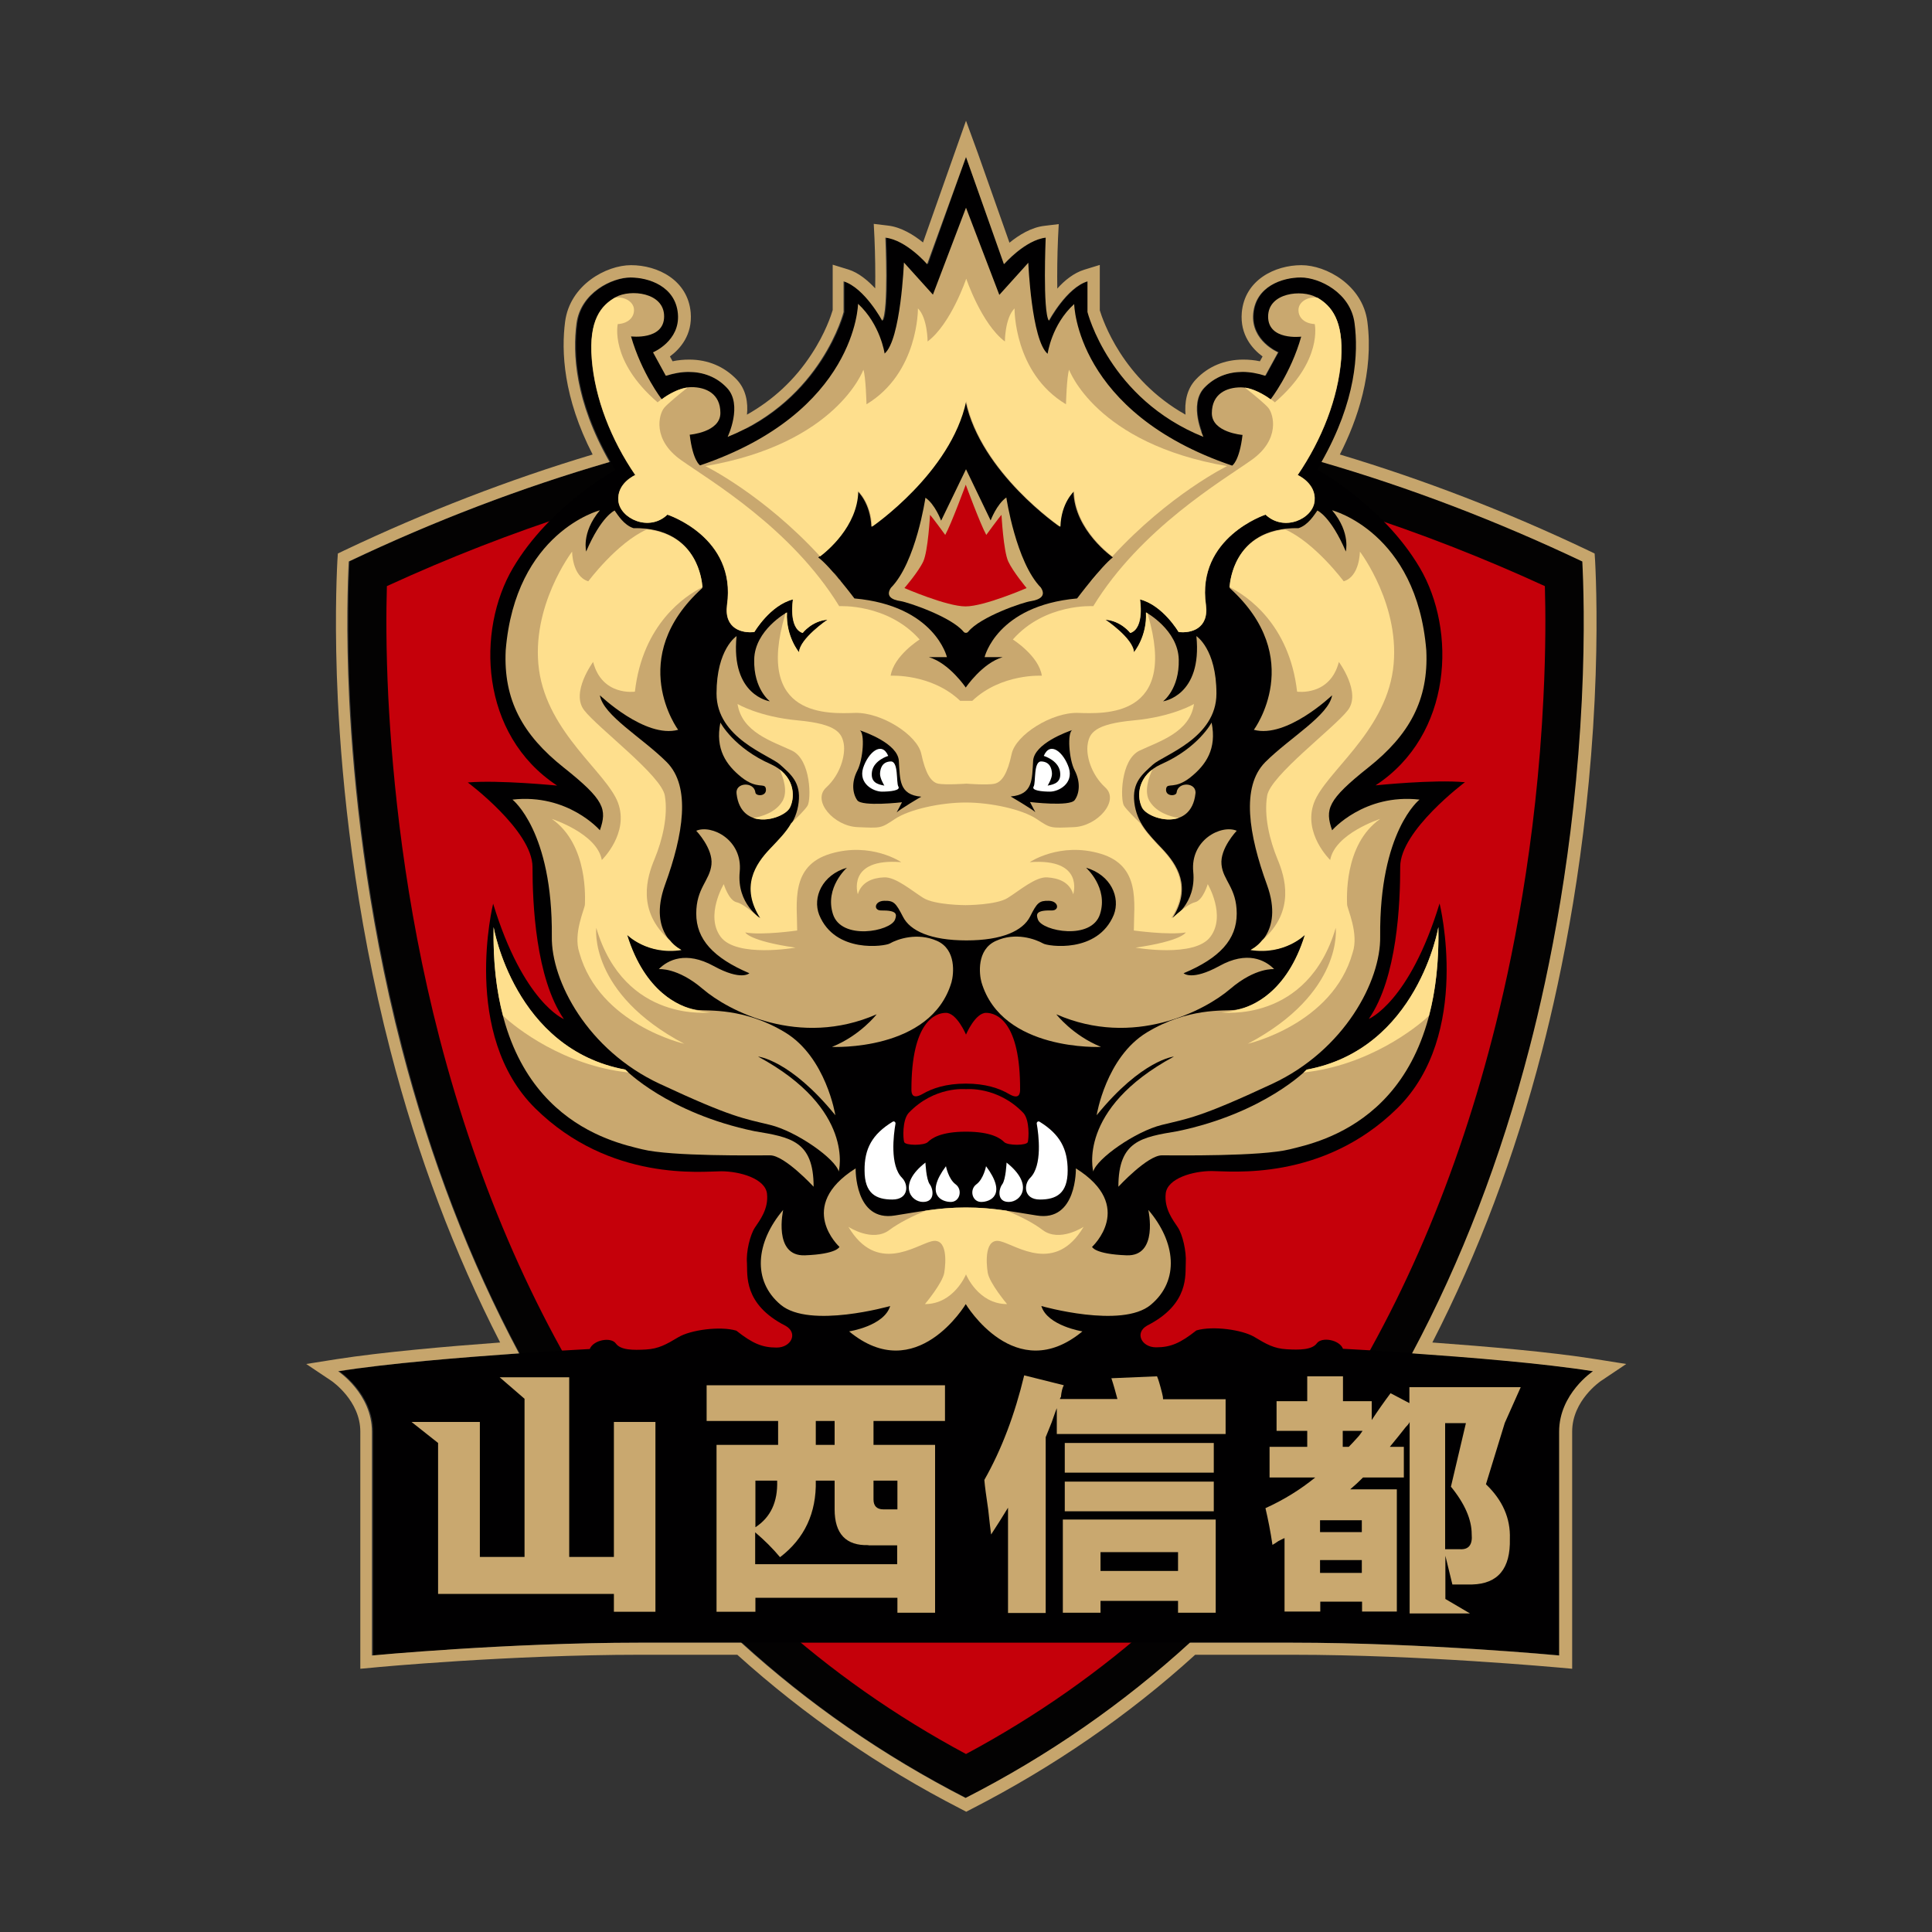 <?xml version="1.0" encoding="utf-8"?>
<!-- Generator: Adobe Illustrator 22.1.0, SVG Export Plug-In . SVG Version: 6.00 Build 0)  -->
<svg version="1.1" id="图层_1" xmlns="http://www.w3.org/2000/svg" xmlns:xlink="http://www.w3.org/1999/xlink" x="0px" y="0px"
	 viewBox="0 0 800 800" style="enable-background:new 0 0 800 800;" xml:space="preserve">
<rect x="0" y="0" width="800" height="800" fill="#333333" stroke="none"/>
<style type="text/css">
	.st0{fill:#030202;}
	.st1{fill:#C5000A;}
	.st2{fill:#010001;}
	.st3{fill:#C6A56C;}
	.st4{fill:#C9A86F;}
	.st5{fill:#FEDF8D;}
	.st6{fill:#FFFFFF;}
	.st7{fill:#CCAC6F;}
	.st8{fill:#C3000A;}
</style>
<g>
	<g>
		<g>
			<g>
				<path class="st0" d="M401.7,167.1c8.2,0,38.4,0.7,83.5,9.2c57.6,10.9,114.8,29.7,170.2,56.1c0.4,7.8,1.2,28.5-0.2,57.3
					c-3,61.6-13.4,112.4-21.7,144.2c-16.7,64.5-42,122-75.3,170.8c-40.9,60-94.1,107-158.1,139.8c-64-32.8-117.2-79.8-158.1-139.8
					c-33.3-48.8-58.7-106.2-75.3-170.8c-14.9-57.6-20-110.2-21.7-144.2c-1.4-28.8-0.6-49.5-0.2-57.3
					c55.4-26.4,112.6-45.2,170.2-56.1c45.1-8.5,75.3-9.2,83.5-9.2c1,0,1.5,0,1.6,0l0.1,0l0.1,0C400.2,167.1,400.7,167.1,401.7,167.1
					z"/>
				<path class="st1" d="M401.7,183.1c7.8,0,36.8,0.6,80.5,8.9c53.2,10,106.1,27.1,157.5,50.7c0.3,10.2,0.4,26.2-0.6,46.2
					c-2.9,60.3-13.1,109.9-21.2,141c-16.2,62.7-40.8,118.5-73.1,165.7C507.1,651,458.4,695,400,726.3
					C341.6,695,292.9,651,255.1,595.6c-32.3-47.3-56.8-103-73.1-165.7c-14.6-56.2-19.5-107.7-21.2-141c-1-20-0.9-35.9-0.6-46.2
					c51.4-23.6,104.4-40.7,157.5-50.7c43.7-8.3,72.7-8.9,80.5-8.9c0.7,0,1.2,0,1.2,0l0.1,0l0.4,0l0.4,0l0.1,0
					C400.6,183.1,401,183.1,401.7,183.1z"/>
				<path class="st2" d="M556.1,558.5c-1.5-3.8-8.8-5-10.8-2.3c-2,2.8-7.3,2.8-12.5,2.5c-5.3-0.3-8.4-2.1-13.4-5.1
					c-5-3-17.3-4.7-24-2.7c-6.7,5.3-10.7,7-16.7,7c-6,0-9-6-3.7-9c17.7-9,15.7-21.3,16-26c0.3-4.7-1.3-11.7-3.3-14.7
					c-2-3-5.7-7.7-5-14c0.7-6.3,11.3-9.3,19-9.3c7.7,0,45.9,4.5,76.9-26s17.5-84.8,17.5-84.8c-12.5,41-29.3,47.8-29.3,47.8
					c11.8-17,13-48,13-63s26.8-35,26.8-35c-13-1.2-37,1.3-37,1.3c32-21,33.5-64.3,18.3-90.1s-42.4-40.6-42.4-40.6
					c16.3-27,17.3-48,15.7-60.7c-1.7-12.7-14.7-19-22.3-19c-7.7,0-18.7,3.7-19.7,15c-1,11.3,10.3,16,10.3,16l-5.3,9.7
					c-9-3-18.7-2-25.3,5c-6.7,7-0.3,20.3-0.3,20.3c-39-15.7-48-51.7-48-51.7v-12.7c-8.7,2.7-16,16.3-16,16.3
					c-2.7-4-1.3-34.4-1.3-34.4c-8.7,1-17.3,11-17.3,11L400,65l-15.7,44.4c0,0-8.7-10-17.3-11c0,0,1.3,30.4-1.3,34.4
					c0,0-7.3-13.7-16-16.3v12.7c0,0-9,36-48,51.7c0,0,6.3-13.3-0.3-20.3c-6.7-7-16.3-8-25.3-5l-5.3-9.7c0,0,11.3-4.7,10.3-16
					c-1-11.3-12-15-19.7-15c-7.7,0-20.7,6.3-22.3,19c-1.7,12.7-0.7,33.7,15.7,60.7c0,0-27.2,14.8-42.4,40.6s-13.8,69,18.3,90.1
					c0,0-24-2.4-37-1.3c0,0,26.8,20,26.8,35s1.3,46,13,63c0,0-16.8-6.8-29.3-47.8c0,0-13.5,54.3,17.5,84.8s69.2,26,76.9,26
					c7.7,0,18.3,3,19,9.3c0.7,6.3-3,11-5,14c-2,3-3.7,10-3.3,14.7c0.3,4.7-1.7,17,16,26c5.3,3,2.3,9-3.7,9c-6,0-10-1.7-16.7-7
					c-6.7-2-19-0.3-24,2.7c-5,3-8.2,4.8-13.4,5.1c-5.3,0.3-10.5,0.3-12.5-2.5s-9.3-1.5-10.8,2.3c0,0-68,3.5-103.7,9.2
					c0,0,14,9.3,14,25c0,15.7,0,92.7,0,92.7s56-5.3,110.7-5.3s135.1,0,135.1,0s80.4,0,135.1,0c54.7,0,110.7,5.3,110.7,5.3
					s0-77,0-92.7c0-15.7,14-25,14-25C624.1,562,556.1,558.5,556.1,558.5z"/>
				<path class="st3" d="M400,65l15.7,44.4c0,0,8.7-10,17.3-11c0,0-1.3,30.4,1.3,34.4c0,0,7.3-13.7,16-16.3v12.7c0,0,9,36,48,51.7
					c0,0-6.3-13.3,0.3-20.3c4.4-4.6,10-6.6,15.9-6.6c3.1,0,6.3,0.6,9.4,1.6l5.3-9.7c0,0-11.3-4.7-10.3-16c1-11.3,12-15,19.7-15
					c7.7,0,20.7,6.3,22.3,19c1.6,12.2,0.7,32-13.7,57.4c36.5,10.6,72.6,24.4,108,41.2c0.4,7.8,1.2,28.5-0.2,57.3
					c-3,61.6-13.4,112.4-21.7,144.2c-11.9,45.9-28.2,88.2-48.6,126.4c22.9,1.6,54.3,4.1,74.9,7.4c0,0-14,9.3-14,25
					c0,15.7,0,92.7,0,92.7s-56-5.3-110.7-5.3c-13.1,0-27.6,0-42.2,0c-27.7,25.3-58.8,46.9-92.9,64.3c-34.1-17.5-65.1-39-92.9-64.3
					c-14.6,0-29.1,0-42.2,0c-54.7,0-110.7,5.3-110.7,5.3s0-77,0-92.7c0-15.7-14-25-14-25c20.6-3.3,52-5.8,74.9-7.4
					c-20.4-38.2-36.7-80.5-48.6-126.4c-14.9-57.6-20-110.2-21.7-144.2c-1.4-28.8-0.6-49.5-0.2-57.3c35.4-16.8,71.5-30.6,108-41.2
					c0,0,0,0,0,0c-14.5-25.4-15.3-45.2-13.7-57.4c1.7-12.7,14.7-19,22.3-19c7.7,0,18.7,3.7,19.7,15c1,11.3-10.3,16-10.3,16l5.3,9.7
					c3.1-1,6.3-1.6,9.4-1.6c5.9,0,11.6,2,15.9,6.6c6.7,7,0.3,20.3,0.3,20.3c39-15.7,48-51.7,48-51.7v-12.7c8.7,2.7,16,16.3,16,16.3
					c2.7-4,1.3-34.4,1.3-34.4c8.7,1,17.3,11,17.3,11L400,65 M400,50l-4.7,13.3l-13.1,37.1c-3.8-3.1-9.1-6.4-14.6-7l-5.8-0.7l0.3,5.9
					c0.3,6.9,0.4,14.7,0.3,20.8c-3.1-3.3-6.9-6.5-11.1-7.8l-6.5-2v6.8v12c-0.6,2-3,9.5-8.8,18.3c-6.9,10.6-15.9,18.9-26.7,25
					c0.5-4.9-0.3-10.4-4.3-14.6c-5.1-5.3-11.8-8.2-19.6-8.2c-2.3,0-4.6,0.2-6.9,0.7l-1.1-2c4.2-3.1,9.4-8.9,8.6-18.2
					c-1.2-13.4-13.6-19.6-24.7-19.6c-10.2,0-25.3,8.1-27.3,23.4c-1.6,12.2-0.8,31.3,11.4,55c-34.7,10.4-69.3,23.8-102.8,39.7
					l-2.7,1.3l-0.2,3c-0.4,7.7-1.2,28.7,0.2,57.8c1.7,34.3,6.8,87.3,21.8,145.2c11.2,43.4,26.5,83.9,45.4,120.7
					c-21.9,1.6-49.1,4-67.7,6.9l-12.6,2l10.6,7.1c0.1,0.1,11.8,8.1,11.8,20.9v92.7v5.5l5.5-0.5c0.6-0.1,56.4-5.3,110.3-5.3h40.3
					c27.7,25,58.8,46.5,92.5,63.8l2.3,1.2l2.3-1.2c33.7-17.3,64.9-38.7,92.5-63.8h40.3c53.8,0,109.7,5.3,110.3,5.3l5.5,0.5v-5.5
					v-92.7c0-12.9,11.7-20.8,11.8-20.9l10.6-7.1l-12.6-2c-18.6-3-45.8-5.3-67.7-6.9c18.9-36.8,34.2-77.3,45.4-120.7
					c8.3-32,18.8-83.2,21.8-145.2c1.4-29.1,0.6-50.1,0.2-57.8l-0.2-3l-2.7-1.3c-33.6-16-68.1-29.3-102.8-39.7
					c7.3-14.3,14.1-34.1,11.4-55c-2-15.2-17.1-23.4-27.3-23.4c-11,0-23.5,6.1-24.7,19.6c-0.8,9.3,4.4,15.1,8.6,18.2l-1.1,2
					c-2.3-0.5-4.6-0.7-6.9-0.7c-7.7,0-14.5,2.8-19.6,8.2c-4,4.2-4.7,9.8-4.3,14.6c-26.2-14.7-34.3-39.3-35.5-43.2v-12v-6.8l-6.5,2
					c-4.2,1.3-8.1,4.4-11.1,7.8c-0.1-6.1,0-13.9,0.3-20.8l0.3-5.9l-5.8,0.7c-5.6,0.6-10.8,3.9-14.6,7l-13.1-37.1L400,50L400,50z"/>
			</g>
			<g>
				<path class="st4" d="M204.4,383.9c0,0,8.5,50.5,54.5,59c0,0,17.5,18,53.5,25.5c15,2.5,24.5,4,24.5,23c0,0-12-13-18-13
					c-6,0-41,0.5-53-2.5C253.9,472.9,202.9,462.9,204.4,383.9z"/>
				<path class="st4" d="M248.4,211.3c0,0-35,9-39,58c-1,20.5,7,35,24,48.5c17,13.5,18,17.3,15,26c0,0-13.2-15.3-36.2-12.7
					c0,0,16.7,13,16.3,56.7c-0.3,18.3,14.7,47,44.7,61c30,14,34.7,14.3,45.7,17s27,14,28.4,19.3c0,0,7-25.8-33.4-47.6
					c0,0,13.3,1.3,32,24.3c0,0-3.8-24-20.8-34.3s-31.8-8.8-36.3-9.3c-4.5-0.5-21.3-5-29.3-31.3c0,0,8.3,8.5,22.5,6.3
					c0,0-14.1-6.3-6.6-26.9s10.8-40.5,0.7-50.7c-10.2-10.2-26.3-19.3-27.7-27.7c0,0,18.8,18,32.4,14.3c0,0-22-29.7,10-58.7
					c0,0-0.3-25.3-28.5-24.8c-4-1.3-6.5-5.5-7.8-7.3c0,0-5.5,2.3-11.8,17C242.9,228.8,240.4,220.8,248.4,211.3z"/>
				<path class="st4" d="M298.3,299.2c0,0,5.5,10.5,21,17.3c9.4,4.3,10.3,12.9,7.8,17.9c-2.5,5-20.3,10-22.1-5.7
					c-0.7-4.8,7.3-5.2,7.8-0.5c0.2,1.6,5,1.7,4.3-1.8c-0.6-2.4-3.5,0.6-10-4.5C300.6,316.7,296.1,310.1,298.3,299.2z"/>
				<path class="st4" d="M595.6,383.9c0,0-8.5,50.5-54.5,59c0,0-17.5,18-53.5,25.5c-15,2.5-24.5,4-24.5,23c0,0,12-13,18-13
					c6,0,41,0.5,53-2.5S597.1,462.9,595.6,383.9z"/>
				<path class="st4" d="M551.6,211.3c0,0,35,9,39,58c1,20.5-7,35-24,48.5c-17,13.5-18,17.3-15,26c0,0,13.2-15.3,36.2-12.7
					c0,0-16.7,13-16.3,56.7c0.3,18.3-14.7,47-44.7,61c-30,14-34.7,14.3-45.7,17s-27,14-28.4,19.3c0,0-7-25.8,33.4-47.6
					c0,0-13.3,1.3-32,24.3c0,0,3.8-24,20.8-34.3s31.8-8.8,36.3-9.3c4.5-0.5,21.3-5,29.3-31.3c0,0-8.3,8.5-22.5,6.3
					c0,0,14.1-6.3,6.6-26.9s-10.8-40.5-0.7-50.7c10.2-10.2,26.3-19.3,27.7-27.7c0,0-18.8,18-32.4,14.3c0,0,22-29.7-10-58.7
					c0,0,0.3-25.3,28.5-24.8c4-1.3,6.5-5.5,7.8-7.3c0,0,5.5,2.3,11.8,17C557.1,228.8,559.6,220.8,551.6,211.3z"/>
				<path class="st4" d="M501.7,299.2c0,0-5.5,10.5-21,17.3c-9.4,4.3-10.3,12.9-7.8,17.9c2.5,5,20.3,10,22.1-5.7
					c0.7-4.8-7.3-5.2-7.8-0.5c-0.2,1.6-5,1.7-4.3-1.8c0.6-2.4,3.5,0.6,10-4.5C499.4,316.7,503.9,310.1,501.7,299.2z"/>
				<path class="st4" d="M475.5,501c0,0,4.3,19.3-9,18.8c-13.3-0.5-14.3-3.5-14.3-3.5s18.3-16.8-6.7-32.5c0,0,0.5,22.3-16.3,19.5
					c-11.3-1.8-18.8-3.3-29.3-3.3c-10.5,0-18,1.5-29.3,3.3c-16.8,2.8-16.3-19.5-16.3-19.5c-25,15.8-6.7,32.5-6.7,32.5s-1,3-14.3,3.5
					c-13.3,0.5-9-18.8-9-18.8c-11.3,13.3-13,29.3-1,39.3c12,10,45.3,0.5,45.3,0.5c-2.5,8.3-17,10.5-17,10.5
					c27.8,23,48.3-11.3,48.3-11.3s20.5,34.3,48.3,11.3c0,0-14.5-2.3-17-10.5c0,0,33.3,9.5,45.3-0.5
					C488.6,530.2,486.8,514.2,475.5,501z"/>
				<path class="st4" d="M545.1,123.1c-6-3.3-20-2-20,8c0,10,13.7,8.3,13.7,8.3c-4.3,15.3-12.7,26-12.7,26s-6.3-5-12.3-5
					c-6,0-12,2.7-12,10.7s12.7,9,12.7,9c-1.3,11-4.3,12.7-4.3,12.7c-64.8-22-65.4-66.9-65.4-66.9c-9.4,8.5-11,20.6-11,20.6
					c-6.7-5.7-8-37.7-8-37.7l-12,13.3L400,86l-13.7,36l-12-13.3c0,0-1.3,32-8,37.7c0,0-1.7-12-11-20.6c0,0-0.6,44.9-65.4,66.9
					c0,0-3-1.7-4.3-12.7c0,0,12.7-1,12.7-9s-6-10.7-12-10.7c-6,0-12.3,5-12.3,5s-8.3-10.7-12.7-26c0,0,13.7,1.7,13.7-8.3
					c0-10-14-11.3-20-8s-11.3,9.3-10,25.7c1.3,16.3,8,33.4,18,48c0,0-7.7,3.3-7,10.7c0.7,7.3,12.7,13,20.3,5.7
					c0,0,28.7,9.3,24.7,37.4c-1.3,10,6.4,11.8,11.3,11.2c0,0,6.5-11.1,16-13.5c0,0-2,11.9,4,13.9c0,0,3.8-5,10.3-5.5
					c0,0-11.5,7.8-11.8,13.5c0,0-5.5-6.5-5-16.5c0,0-13.3,7.3-13.5,19.5c-0.3,12.3,6.5,17.3,6.5,17.3s-16.3-2.3-13.8-27
					c0,0-8.3,5.3-8.3,23.8s21.9,25.4,26.3,29.4s8.7,7.3,7.7,15.7c-1,8.3-5.7,13-11.7,19.3c-6,6.3-12.3,15.7-4,28.7
					c0,0-10-6-8.7-19.3c1.3-13.3-11.7-19.7-18-17c0,0,7,7.3,6.3,14c-0.7,6.7-6.3,9.7-6.3,20.3s7,18.3,22,24.7c0,0-3.3,3.3-14.8-3
					c-11.5-6.3-19-2.5-22.7,1.3c0,0,7.7-0.8,18.2,8.2c10.5,9,40,24.5,72,10.5c0,0-6.8,8.8-18.5,13.5c0,0,41,2,49.5-26.8
					c0.9-3.3,2.1-13.5-6-17.1c-8.1-3.6-16.3-0.8-19.6,1.1c-1.9,1.1-22.6,4.3-29.2-11.9c-2.8-7.2,1.2-16.5,11.5-19.5
					c0,0-9.3,8.2-5.8,19.2s23.8,7.2,25.7,2.3c0.8-2.2,1-3.9-5.9-3.8c-3.1-0.1-2.6-3.9,1.4-4s4.8,0.8,7.8,6.6
					c2.9,5.8,11.4,9.8,26.3,9.8c14.8,0,23.3-4,26.3-9.8c2.9-5.8,3.8-6.7,7.8-6.6s4.5,3.9,1.4,4c-6.9-0.2-6.7,1.6-5.9,3.8
					c1.8,4.8,22.2,8.7,25.7-2.3s-5.8-19.2-5.8-19.2c10.3,3,14.3,12.3,11.5,19.5c-6.7,16.2-27.4,13-29.2,11.9
					c-3.4-1.9-11.5-4.8-19.6-1.1c-8.1,3.6-6.9,13.9-6,17.1c8.5,28.8,49.5,26.8,49.5,26.8c-11.8-4.8-18.5-13.5-18.5-13.5
					c32,14,61.5-1.5,72-10.5c10.5-9,18.2-8.2,18.2-8.2c-3.7-3.8-11.2-7.7-22.7-1.3c-11.5,6.3-14.8,3-14.8,3c15-6.3,22-14,22-24.7
					s-5.7-13.7-6.3-20.3c-0.7-6.7,6.3-14,6.3-14c-6.3-2.7-19.3,3.7-18,17c1.3,13.3-8.7,19.3-8.7,19.3c8.3-13,2-22.3-4-28.7
					c-6-6.3-10.7-11-11.7-19.3c-1-8.3,3.3-11.7,7.7-15.7s26.3-10.9,26.3-29.4s-8.3-23.8-8.3-23.8c2.5,24.8-13.8,27-13.8,27
					s6.8-5,6.5-17.3c-0.3-12.3-13.5-19.5-13.5-19.5c0.5,10-5,16.5-5,16.5c-0.3-5.8-11.8-13.5-11.8-13.5c6.5,0.5,10.3,5.5,10.3,5.5
					c6-2,4-13.9,4-13.9c9.5,2.4,16,13.5,16,13.5c4.9,0.6,12.6-1.2,11.3-11.2c-4-28,24.7-37.4,24.7-37.4c7.7,7.3,19.7,1.7,20.3-5.7
					c0.7-7.3-7-10.7-7-10.7c10-14.7,16.7-31.7,18-48C556.4,132.4,551.1,126.4,545.1,123.1z M371.3,336.4l2.2-4.2
					c0,0-16.5,1.9-18.5-0.8c-2-2.8-2.5-7.5,0-12.3c2.4-4.6,3.2-15.5,1-16.7c2.1,0.7,15.8,5.5,16.2,12.7c0.5,7.8,0,14,9.3,14.8
					C381.5,329.8,372.5,335.2,371.3,336.4z M445,331.3c-2,2.8-18.5,0.8-18.5,0.8l2.2,4.2c-1.2-1.2-10.2-6.5-10.2-6.5
					c9.3-0.8,8.8-7,9.3-14.8c0.5-7.1,14.1-12,16.2-12.7c-2.1,1.1-1.4,12.1,1,16.7C447.5,323.8,447,328.6,445,331.3z M446,247.8
					c-33.3,3-38.3,24.3-38.3,24.3h7.5c-8.5,2.5-15.3,12.6-15.3,12.6s-6.8-10.1-15.3-12.6h7.5c0,0-5-21.3-38.3-24.3
					c0,0-10-13.3-15-17c0,0,16-11,16.3-27.4c0,0,5.3,4.7,5.7,14.7c0,0,32.7-22.3,39-52c6.3,29.7,39,52,39,52
					c0.3-10,5.7-14.7,5.7-14.7c0.3,16.3,16.3,27.4,16.3,27.4C456,234.5,446,247.8,446,247.8z"/>
			</g>
			<g>
				<path class="st5" d="M260.2,444.1c-0.8-0.8-1.3-1.2-1.3-1.2c-46-8.5-54.5-59-54.5-59c-0.3,14.4,1.2,26.5,3.9,36.7
					C213.7,425.7,233.4,441.2,260.2,444.1z"/>
				<path class="st5" d="M431.7,509.3c-3.9-3-9.9-6-15-8c-5.5-0.8-10.6-1.3-16.7-1.3c-6.2,0-11.3,0.5-16.7,1.3c-5.1,2.1-11,5-15,8
					c-7,5.3-17-1.3-17-1.3c11.7,19.7,27.7,7.7,34.4,6c6.7-1.7,6,8.7,5.3,13c-0.7,4.3-8,13-8,13c12,0,17-12.3,17-12.3s5,12.3,17,12.3
					c0,0-7.3-8.7-8-13c-0.7-4.3-1.3-14.7,5.3-13c6.7,1.7,22.7,13.7,34.4-6C448.7,508,438.7,514.6,431.7,509.3z"/>
				<path class="st5" d="M539.8,444.1c0.8-0.8,1.3-1.2,1.3-1.2c46-8.5,54.5-59,54.5-59c0.3,14.4-1.2,26.5-3.9,36.7
					C586.3,425.7,566.6,441.2,539.8,444.1z"/>
				<path class="st5" d="M283.3,432.2c-39.7-21-36.4-48-36.4-48c11.7,39.7,47.4,35,47.4,35c-2.6-0.2-4.9-0.5-6.7-1.1
					c-5.9-1.2-20.5-7-27.9-31c0,0,8.3,8.5,22.5,6.3c0,0-2.5-1.1-4.8-4c-14-12.2-9.4-26.4-6.4-33.6c3.3-8,5.7-18,4.3-26.3
					c-1.3-8.3-27.7-28-33.4-35.4c-5.7-7.3,3.7-20,3.7-20c3.7,14.3,17.3,12.3,17.3,12.3c3.2-28,20.8-39.7,28-43.3
					c-0.3-3.6-2.5-21.5-23-23.9c-12.4,5.5-24.3,21.5-24.3,21.5c-6.7-2-6.7-12.3-6.7-12.3s-17.3,22.7-13.7,49
					c3.7,26.3,28,42.4,32.7,55c4.7,12.7-6.7,23.7-6.7,23.7c-2-11-20.7-17-20.7-17c15.3,10.7,13.7,33.7,13.7,35.4c0,1.7-5,12-2.3,20
					C248.2,424.2,283.3,432.2,283.3,432.2z"/>
				<path class="st5" d="M327.1,334.4c2.1-4.3,1.8-11.2-4.3-15.8c1.4,3,3.7,9.2,1.1,13.3c-2.9,4.6-8.4,6.2-12,6.8
					C317.8,340.7,325.5,337.5,327.1,334.4z"/>
				<path class="st5" d="M516.7,432.2c39.7-21,36.4-48,36.4-48c-11.7,39.7-47.4,35-47.4,35c2.6-0.2,4.9-0.5,6.7-1.1
					c5.9-1.2,20.5-7,27.9-31c0,0-8.3,8.5-22.5,6.3c0,0,2.5-1.1,4.8-4c14-12.2,9.4-26.4,6.4-33.6c-3.3-8-5.7-18-4.3-26.3
					c1.3-8.3,27.7-28,33.4-35.4c5.7-7.3-3.7-20-3.7-20c-3.7,14.3-17.3,12.3-17.3,12.3c-3.2-28-20.8-39.7-28-43.3
					c0.3-3.6,2.5-21.5,23-23.9c12.4,5.5,24.3,21.5,24.3,21.5c6.7-2,6.7-12.3,6.7-12.3s17.3,22.7,13.7,49c-3.7,26.3-28,42.4-32.7,55
					c-4.7,12.7,6.7,23.7,6.7,23.7c2-11,20.7-17,20.7-17c-15.3,10.7-13.7,33.7-13.7,35.4c0,1.7,5,12,2.3,20
					C551.8,424.2,516.7,432.2,516.7,432.2z"/>
				<g>
					<path class="st5" d="M348,240.5l0.1,0c-1-1.2-2-2.4-3.1-3.6C346.1,238,347.1,239.2,348,240.5z"/>
					<path class="st5" d="M452,240.5c1-1.2,2-2.4,3-3.6c-1,1.2-2.1,2.4-3.1,3.6L452,240.5z"/>
					<path class="st5" d="M442.7,153.1c-1,2.7-1.3,14.3-1.3,14.3c-21.7-13-21.3-39.7-21.3-39.7c-4,4-4,13.7-4,13.7
						c-9.7-7.3-16-26-16-26s-6.3,18.7-16,26c0,0,0-9.7-4-13.7c0,0,0.3,26.7-21.3,39.7c0,0-0.3-11.7-1.3-14.3c0,0-11,30.6-65.4,39.9
						c0,0,23.9,11.7,47.5,37.4c2.7-2,15.5-12.4,15.8-27c0,0,5.3,4.7,5.7,14.7c0,0,32.7-22.3,39-52c6.3,29.7,39,52,39,52
						c0.3-10,5.7-14.7,5.7-14.7c0.3,14.6,13.2,25,15.8,27c23.6-25.7,47.5-37.4,47.5-37.4C453.7,183.7,442.7,153.1,442.7,153.1z"/>
				</g>
				<path class="st5" d="M545.6,123.3c-0.2,0-0.4-0.1-0.6-0.1c-3.5-0.3-7,1.7-7.3,4.7c-0.3,3,1.8,6,6.7,6.3c0,0,3.5,15.2-16.5,32.4
					l-1.6-1.3c-0.1,0.1-0.1,0.1-0.1,0.1s-5.3-4.1-10.7-4.9c3.8,3,8.5,6.9,9.7,8.4c2.2,2.7,5,13.1-7,21.6
					c-12,8.5-45.8,28.3-65.5,60.5c0,0-20-1.3-33.3,13.8c0,0,10.8,6.8,12,15c0,0-16.8-1-28.8,10.4l-2.5,0l-2.5,0
					c-12-11.4-28.8-10.4-28.8-10.4c1.3-8.3,12-15,12-15c-13.3-15-33.3-13.8-33.3-13.8c-19.8-32.3-53.5-52-65.5-60.5
					s-9.2-18.9-7-21.6c1.2-1.5,5.9-5.4,9.7-8.4c-5.5,0.7-10.7,4.9-10.7,4.9s0,0-0.1-0.1l-1.6,1.3c-20-17.2-16.5-32.4-16.5-32.4
					c4.8-0.3,7-3.3,6.7-6.3c-0.3-3-3.8-5-7.3-4.7c-0.2,0-0.4,0.1-0.6,0.1c-5.8,3.4-10.8,9.5-9.5,25.4c1.3,16.3,8,33.4,18,48
					c0,0-7.7,3.3-7,10.7c0.7,7.3,12.7,13,20.3,5.7c0,0,28.7,9.3,24.7,37.4c-1.3,10,6.4,11.8,11.3,11.2c0,0,6.5-11.1,16-13.5
					c0,0-2,11.9,4,13.9c0,0,3.8-5,10.3-5.5c0,0-11.5,7.8-11.8,13.5c0,0-5.5-6.5-5-16.5c0,0-0.2,0.1-0.7,0.4l-0.1,0.5
					c-12.7,43,18.3,41,29,40.7c10.7-0.3,25.7,9,27.4,17c1.7,8,4,11.7,7,12.3s11.7,0,11.7,0s8.7,0.7,11.7,0c3-0.7,5.3-4.3,7-12.3
					s16.7-17.3,27.4-17c10.7,0.3,41.7,2.3,29-40.7l-0.1-0.5c-0.4-0.3-0.7-0.4-0.7-0.4c0.5,10-5,16.5-5,16.5
					c-0.3-5.8-11.8-13.5-11.8-13.5c6.5,0.5,10.3,5.5,10.3,5.5c6-2,4-13.9,4-13.9c9.5,2.4,16,13.5,16,13.5
					c4.9,0.6,12.6-1.2,11.3-11.2c-4-28,24.7-37.4,24.7-37.4c7.7,7.3,19.7,1.7,20.3-5.7c0.7-7.3-7-10.7-7-10.7
					c10-14.7,16.7-31.7,18-48C556.4,132.8,551.4,126.7,545.6,123.3z"/>
				<path class="st5" d="M500.1,366.1c0,0-2,6.8-5.3,7.5c-3.3,0.8-9.3,6.5-9.3,6.5l0.3-0.4c-0.5,0.3-0.8,0.5-0.8,0.5
					c8.3-13,2-22.3-4-28.7c-3.5-3.7-6.6-6.9-8.8-10.6c-2.1-2-5.7-5.6-6.8-7.3c-1.5-2.5-1.5-19,6.5-22.8c8-3.8,20.8-7.5,22.5-19.3
					c0,0-8.8,5.3-25,6.8s-18.3,5.3-19,9.8c-0.8,4.5,1.3,12.5,7.3,18c6,5.5-3.3,16-13,16.4c-9.8,0.4-9.5,0.6-15.5-3.4
					c-6-4-19-6.8-29.3-6.8c-10.3,0-23.3,2.8-29.3,6.8c-6,4-5.8,3.8-15.5,3.4c-9.8-0.4-19-10.9-13-16.4c6-5.5,8-13.5,7.3-18
					c-0.8-4.5-2.8-8.3-19-9.8s-25-6.8-25-6.8c1.8,11.8,14.5,15.5,22.5,19.3c8,3.8,8,20.3,6.5,22.8c-1.1,1.8-4.7,5.3-6.8,7.3
					c-2.1,3.7-5.2,6.8-8.8,10.6c-6,6.3-12.3,15.7-4,28.7c0,0-0.3-0.2-0.8-0.5l0.3,0.4c0,0-6-5.8-9.3-6.5c-3.3-0.8-5.3-7.5-5.3-7.5
					s-7.8,13-1.3,21.8c6.5,8.8,31,4.5,31,4.5c-19.3-2.8-20.8-6.3-20.8-6.3c7,1.3,21.5-0.8,21.5-0.8c0-11.3-3-26.8,13.8-31.8
					s29.3,3.5,29.3,3.5c-22.8-1.8-18,13.3-18,13.3c1.5-5,6-6.8,10.8-7c4.8-0.3,11.5,5.5,16.3,8.5c4.8,3,17.5,3,17.5,3s12.8,0,17.5-3
					c4.8-3,11.5-8.8,16.3-8.5c4.8,0.3,9.3,2,10.8,7c0,0,4.8-15-18-13.3c0,0,12.5-8.5,29.3-3.5s13.8,20.5,13.8,31.8
					c0,0,14.5,2,21.5,0.8c0,0-1.5,3.5-20.8,6.3c0,0,24.5,4.3,31-4.5C507.8,379.1,500.1,366.1,500.1,366.1z"/>
				<path class="st5" d="M472.9,334.4c-2.1-4.3-1.8-11.2,4.3-15.8c-1.4,3-3.7,9.2-1.1,13.3c2.9,4.6,8.4,6.2,12,6.8
					C482.2,340.7,474.5,337.5,472.9,334.4z"/>
			</g>
			<path class="st6" d="M432.2,313c0,0,5.8,1.7,6.7,6.3c0.8,4.7-2.3,5.5-5.1,6c0,0,1.9-3,1.8-5c-0.1-2-0.8-4.8-4.3-5
				c-3.5-0.3-2.3,8.8-3.3,10.4c-1,1.6,3.3,2.1,6.8,2.1s9.8-3.3,7.8-9.8C440.5,311.6,434.9,306.7,432.2,313z"/>
			<path class="st6" d="M367.8,313c0,0-5.8,1.7-6.7,6.3c-0.8,4.7,2.3,5.5,5.1,6c0,0-1.9-3-1.8-5c0.1-2,0.8-4.8,4.3-5
				c3.5-0.3,2.3,8.8,3.3,10.4c1,1.6-3.3,2.1-6.8,2.1s-9.8-3.3-7.8-9.8C359.5,311.6,365.1,306.7,367.8,313z"/>
		</g>
		<path class="st7" d="M431,243.3c-10.3-10.5-14.3-37.3-14.3-37.3c-4,2.8-6.5,9.5-6.5,9.5L400,194.3l-10.3,21.3c0,0-2.5-6.8-6.5-9.5
			c0,0-3.9,26.8-14.3,37.3c-2.3,3.5,0.5,5,4,5.5c3.2,0.5,21,6.5,26.1,12.7c0.5,0.6,1.4,0.6,1.9,0c5-6.2,22.8-12.3,26.1-12.7
			C430.5,248.3,433.3,246.8,431,243.3z"/>
		<path class="st8" d="M417.5,232.5c-2-4.3-2.8-19.3-2.8-19.3c-1,1-6.3,8.3-6.3,8.3c-2.5-4.5-8.5-20.8-8.5-20.8s-6,16.3-8.5,20.8
			c0,0-5.3-7.3-6.3-8.3c0,0-0.8,15-2.8,19.3s-7.8,11-7.8,11s17.5,7.6,25.3,7.6c7.8,0,25.3-7.6,25.3-7.6S419.5,236.8,417.5,232.5z"/>
	</g>
	<g>
		<path class="st1" d="M408.3,419.4c-4.5,0-8.3,9-8.3,9s-3.8-9-8.3-9s-14.3,3.8-14.3,31.8c0,1.8,0.5,4.1,4.6,1.8
			c4.1-2.4,9.8-4.3,17.9-4.3c8.1,0,13.8,1.9,17.9,4.3c4.1,2.4,4.6,0,4.6-1.8C422.5,423.2,412.8,419.4,408.3,419.4z"/>
		<path class="st1" d="M423.8,460.9C413.1,449.7,400,451,400,451s-13.1-1.4-23.8,9.9c-2.6,3-2.3,10.5-1.8,12c0.5,1.5,8.3,1.5,9.8,0
			c1.5-1.5,5.3-4.3,15.8-4.3c10.5,0,14.3,2.8,15.8,4.3c1.5,1.5,9.3,1.5,9.8,0C426,471.4,426.4,463.9,423.8,460.9z"/>
	</g>
	<g>
		<path class="st6" d="M369.6,464.5c0.6-0.4,1.3,0.1,1.2,0.8c-0.8,4.6-2.4,17.3,2.7,22.4c2.8,2.8,2.8,9-4,9c-6.8,0-11.5-2.5-11.5-12
			C357.9,475.7,361.1,469.7,369.6,464.5z"/>
		<path class="st6" d="M383.2,481.4c0,0,0.3,7,1.8,9s2.3,7.3-2.8,7.3C377.1,497.7,371.6,490.4,383.2,481.4z"/>
		<path class="st6" d="M391.7,482.9c0,0,1,5.3,4,7.5s1.8,7.3-2,7.3S382.9,494.7,391.7,482.9z"/>
		<path class="st6" d="M430.5,464.5c-0.6-0.4-1.3,0.1-1.2,0.8c0.8,4.6,2.4,17.3-2.7,22.4c-2.8,2.7-2.8,9,4,9c6.8,0,11.5-2.5,11.5-12
			C442.1,475.7,438.9,469.7,430.5,464.5z"/>
		<path class="st6" d="M416.8,481.4c0,0-0.3,7-1.8,9s-2.3,7.3,2.7,7.3C422.8,497.7,428.3,490.5,416.8,481.4z"/>
		<path class="st6" d="M408.3,482.9c0,0-1,5.3-4,7.5s-1.8,7.3,2,7.3C410.1,497.7,417.1,494.7,408.3,482.9z"/>
	</g>
</g>
<g>
	<path class="st4" d="M296.7,667.4v-69.1h25.5v-9.9h-29.6v-14.8h98.7v14.8h-29.6v9.9h25.5v69.5h-15.6v-6.2h-58.8v5.8H296.7z
		 M359.6,639.8c-9.3,0.3-14-4.7-14-14.8v-11.9h-7.8c0.3,13.4-4.7,24-14.8,31.7c-3-3.6-6.4-7-10.3-10.3v13.2h58.8v-7.8H359.6z
		 M312.8,613.1v19.3c6.3-4.1,9.3-10.5,9-19.3H312.8z M337.8,588.4v9.9h7.8v-9.9H337.8z M371.6,613.1h-9.9v7.8c0,2.7,1.4,4.1,4.1,4.1
		h5.8V613.1z"/>
	<path class="st4" d="M424.1,569.5l16.4,4.1c-0.6,1.1-1,2.7-1.2,4.9c-0.3,0.3-0.4,0.6-0.4,0.8h23.8c-0.8-3-1.6-5.9-2.5-8.6l18.9-0.8
		c0.5,1.1,1.2,3.4,2.1,7c0.3,1.1,0.4,1.9,0.4,2.5h25.9v14.4h-69.9v-10.7c-0.6,1.4-1.2,3.3-2.1,5.8c-1.1,2.7-1.9,4.8-2.5,6.2v72.8
		h-15.6v-43.6c-2.2,3.6-4.5,7.3-7,11.1c-0.3-2.2-0.7-5.6-1.2-10.3c-0.8-5.5-1.4-9.6-1.6-12.3C414.8,600.1,420.2,585.7,424.1,569.5z
		 M440.1,667.8v-38.6h63.3v38.6h-15.6v-4.9h-32.1v4.9H440.1z M440.9,597.5h61.7v12.3h-61.7V597.5z M440.9,613.5h61.7v12.3h-61.7
		V613.5z M455.7,642.7v7.8h32.1v-7.8H455.7z"/>
	<polygon class="st4" points="254.2,588.8 254.2,644.7 235.7,644.7 235.7,570.3 217.2,570.3 206.9,570.3 217.2,579.2 217.2,644.7 
		198.7,644.7 198.7,588.8 181.4,588.8 170.4,588.8 181.4,597.5 181.4,660 254.2,660 254.2,667.4 271.4,667.4 271.4,588.8 	"/>
	<path class="st4" d="M623.1,589.2l6.6-14.8h-6.6h-39.5v6.6l-7.8-4.1c-2.7,3.6-5.3,7.3-7.8,11.1v-7.8h-11.9v-10.3h-14.8v10.3h-12.7
		v12.3h12.7v6.6h-15.6v12.7h18.9c-6,4.9-12.9,9.2-20.6,12.7c1.1,4.7,2.1,9.7,2.9,15.2c0.5-0.3,1.4-0.8,2.5-1.6
		c1.1-0.5,1.9-1,2.5-1.2v30.4h14.8v-4.1h17.3v4.1h14.4v-50.6h-19.3c1.9-1.6,3.7-3.3,5.3-4.9h16.9v-12.7h-5.8c2.7-3.3,4.9-6,6.6-8.2
		c0.8-0.8,1.4-1.5,1.6-2.1v79.3h10.5h4.3h10.2l-10.2-6v-17.9l2.9,11.9c2.5,0,5.2,0,8.2,0c10.7-0.3,15.9-6.6,15.6-18.9
		c0.3-8.5-3-16-9.9-22.6L623.1,589.2z M563.9,651.3h-17.3V646h17.3V651.3z M563.9,629.5v4.9h-17.3v-4.9H563.9z M562.6,594.7
		c-1.8,2-3.2,3.5-4.1,4.4h-2.5v-6.6h8.2C563.3,593.8,562.8,594.5,562.6,594.7z M604.6,641.5h-6.2v-52.2h8.6l-6.2,26.3
		c5.8,7.1,8.6,13.7,8.6,19.7C609.8,639.7,608.1,641.7,604.6,641.5z"/>
</g>
</svg>
